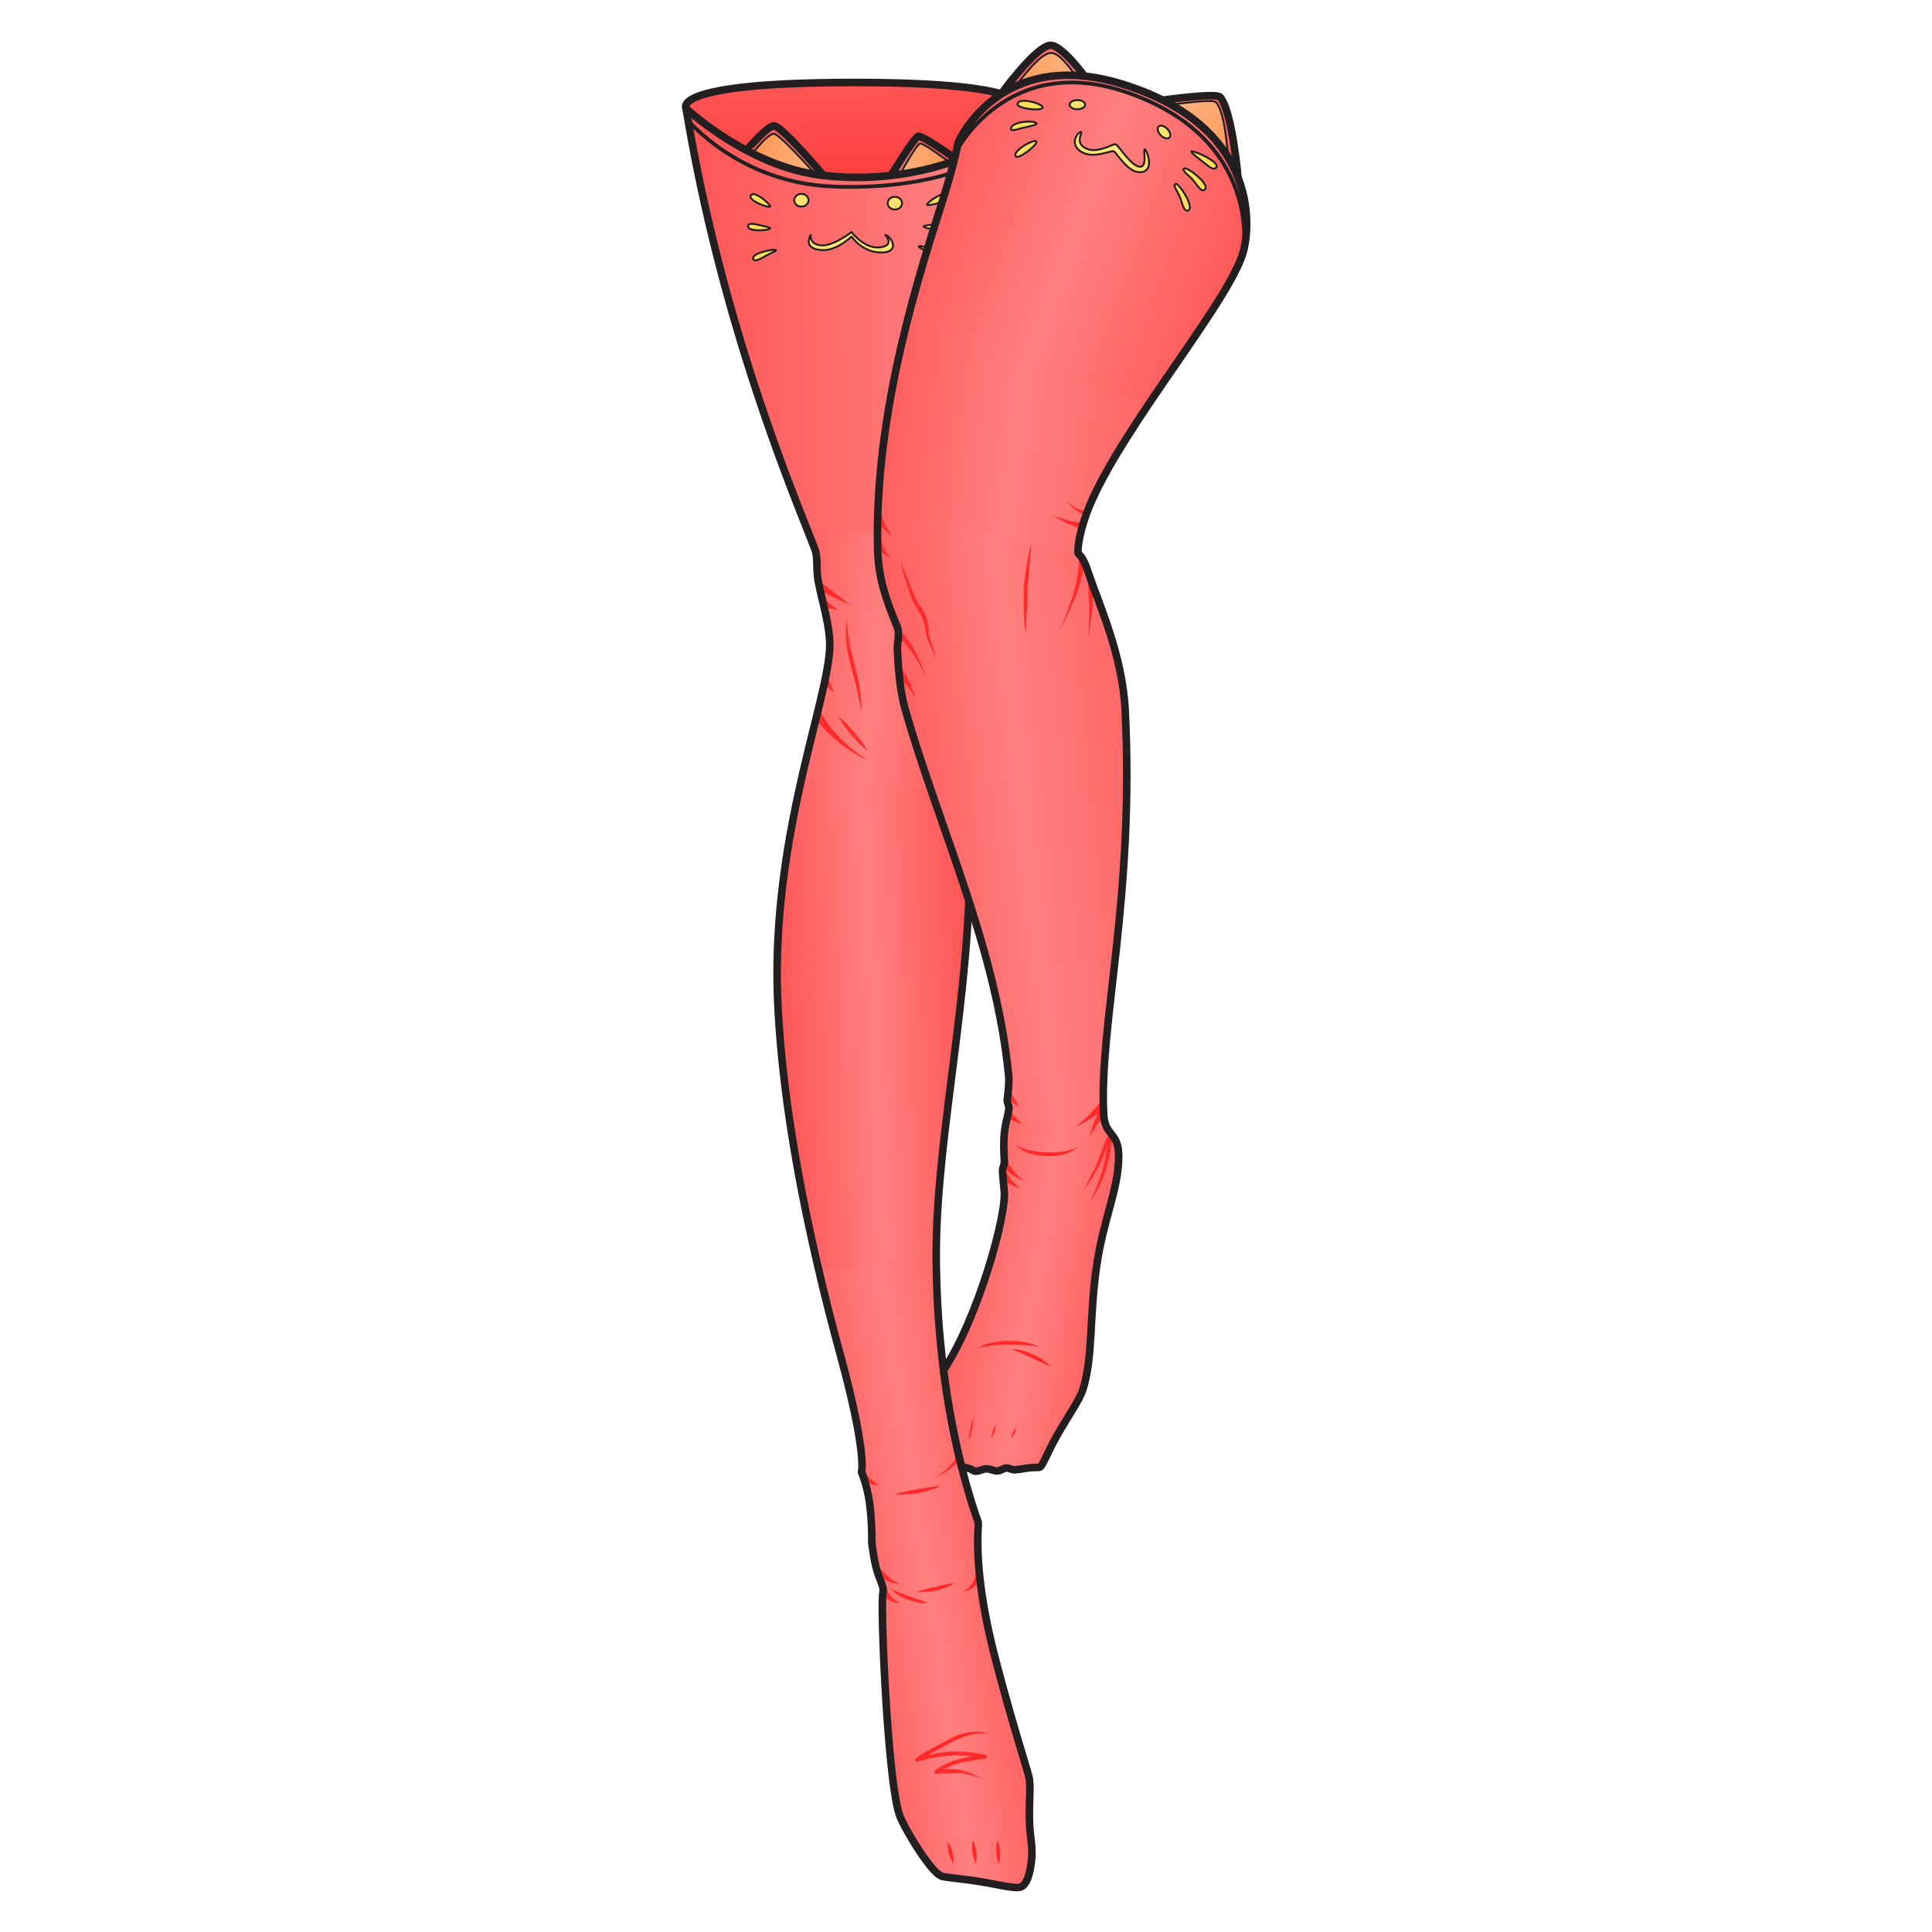 <svg xmlns="http://www.w3.org/2000/svg" xmlns:xlink="http://www.w3.org/1999/xlink" viewBox="0 0 256 256">
    <defs>
        <linearGradient id="innoGrad7">
            <stop offset="0" stop-color="#ffd42a" stop-opacity=".502"/>
            <stop offset=".5" stop-color="#ffd42a" stop-opacity="0"/>
            <stop offset="1" stop-color="#ffd42a" stop-opacity=".502"/>
        </linearGradient>
        <linearGradient id="innoGrad5">
            <stop offset="0" stop-color="#ff2a2a" stop-opacity=".457"/>
            <stop offset=".5" stop-color="#ff2a2a" stop-opacity="0"/>
            <stop offset="1" stop-color="#ff2a2a" stop-opacity=".502"/>
        </linearGradient>
        <linearGradient id="innoGrad3">
            <stop offset="0" stop-color="#ff2a2a" stop-opacity=".502"/>
            <stop offset=".5" stop-color="#ff2a2a" stop-opacity="0"/>
            <stop offset="1" stop-color="#ff2a2a" stop-opacity=".361"/>
        </linearGradient>
        <linearGradient id="innoGrad4">
            <stop offset="0" stop-color="#ff2a2a" stop-opacity=".502"/>
            <stop offset=".5" stop-color="#ff2a2a" stop-opacity="0"/>
            <stop offset="1" stop-color="#ff2a2a" stop-opacity=".388"/>
        </linearGradient>
        <linearGradient id="innoGrad2">
            <stop offset="0" stop-color="#ff2a2a" stop-opacity=".502"/>
            <stop offset=".5" stop-color="#ff2a2a" stop-opacity="0"/>
            <stop offset="1" stop-color="#ff2a2a" stop-opacity=".502"/>
        </linearGradient>
        <linearGradient id="innoGrad6">
            <stop offset="0" stop-color="#ff7f2a" stop-opacity=".502"/>
            <stop offset="1" stop-color="#ff7f2a" stop-opacity="0"/>
        </linearGradient>
        <linearGradient id="innoGrad1">
            <stop offset="0" stop-color="#ff2a2a" stop-opacity=".502"/>
            <stop offset="1" stop-color="#ff2a2a" stop-opacity="0"/>
        </linearGradient>
        <linearGradient id="linearGradient1097" x1="136.747" x2="147.457" y1="19.092" y2="16.753" gradientUnits="userSpaceOnUse" xlink:href="#innoGrad1"/>
        <linearGradient id="linearGradient1099" x1="167.098" x2="157.463" y1="29.712" y2="19.825" gradientUnits="userSpaceOnUse" xlink:href="#innoGrad1"/>
        <linearGradient id="linearGradient1137" x1="138.059" x2="146.551" y1="18.805" y2="16.951" gradientUnits="userSpaceOnUse" xlink:href="#innoGrad6"/>
        <linearGradient id="linearGradient1139" x1="165.997" x2="158.08" y1="28.584" y2="20.458" gradientUnits="userSpaceOnUse" xlink:href="#innoGrad6"/>
        <linearGradient id="linearGradient1153" x1="128.128" x2="153.406" y1="171.597" y2="175.787" gradientUnits="userSpaceOnUse" xlink:href="#innoGrad5"/>
        <linearGradient id="linearGradient1163" x1="121.194" x2="165.06" y1="37.853" y2="53.53" gradientUnits="userSpaceOnUse" xlink:href="#innoGrad2"/>
        <linearGradient id="linearGradient1171" x1="120.98" x2="158.104" y1="112.154" y2="108.226" gradientUnits="userSpaceOnUse" xlink:href="#innoGrad3"/>
        <linearGradient id="linearGradient1179" x1="117.343" x2="159.355" y1="62.926" y2="68.042" gradientUnits="userSpaceOnUse" xlink:href="#innoGrad4"/>
        <linearGradient id="linearGradient1241" x1="138.772" x2="164.396" y1="19.943" y2="28.647" gradientUnits="userSpaceOnUse" xlink:href="#innoGrad7"/>
        <linearGradient id="linearGradient1294" x1="118.361" x2="118.089" y1="29.231" y2="17.935" gradientUnits="userSpaceOnUse" xlink:href="#innoGrad1"/>
        <linearGradient id="linearGradient1334" x1="104.236" x2="114.072" y1="26.248" y2="29.455" gradientUnits="userSpaceOnUse" xlink:href="#innoGrad1"/>
        <linearGradient id="linearGradient1336" x1="131.531" x2="122.721" y1="27.687" y2="29.455" gradientUnits="userSpaceOnUse" xlink:href="#innoGrad1"/>
        <linearGradient id="linearGradient1344" x1="129.919" x2="124.091" y1="27.97" y2="29.405" gradientUnits="userSpaceOnUse" xlink:href="#innoGrad6"/>
        <linearGradient id="linearGradient1352" x1="104.999" x2="112.568" y1="26.704" y2="29.343" gradientUnits="userSpaceOnUse" xlink:href="#innoGrad6"/>
        <linearGradient id="linearGradient1360" x1="113.499" x2="140.347" y1="208.007" y2="203.948" gradientUnits="userSpaceOnUse" xlink:href="#innoGrad2"/>
        <linearGradient id="linearGradient1368" x1="108.149" x2="132.936" y1="137.775" y2="136.597" gradientUnits="userSpaceOnUse" xlink:href="#innoGrad2"/>
        <linearGradient id="linearGradient1376" x1="106.842" x2="134.751" y1="90.191" y2="92.679" gradientUnits="userSpaceOnUse" xlink:href="#innoGrad2"/>
        <linearGradient id="linearGradient1384" x1="96.5" x2="167.354" y1="48.772" y2="47.661" gradientUnits="userSpaceOnUse" xlink:href="#innoGrad2"/>
        <linearGradient id="linearGradient1438" x1="104.304" x2="130.069" y1="36.066" y2="36.066" gradientUnits="userSpaceOnUse" xlink:href="#innoGrad7"/>
    </defs>
    <g stroke-width=".966">
        <path fill="#f55" d="M90.893 14.35s-2.33-3.43 22.272-3.43c22.052 0 21.645 2.804 21.645 2.804l-22.594 30.181z"/>
        <path fill="url(#linearGradient1294)" stroke="#231f20" stroke-linejoin="round" stroke-miterlimit="10" d="M96.5 20.875s-2.25-3.312 21.5-3.312c21.289 0 20.896 2.708 20.896 2.708l-21.812 29.146z" transform="matrix(1.036 0 0 1.036 -9.067 -7.267)"/>
        <path fill="#ff8080" d="M102.524 16.668c.969-.08 6.572 6.566 6.572 6.566l-6.287-.433-3.902-2.888s2.648-3.164 3.617-3.245z"/>
        <path fill="url(#linearGradient1334)" stroke="#231f20" stroke-linejoin="round" stroke-miterlimit="10" d="M107.728 23.114c.935-.078 6.344 6.341 6.344 6.341l-6.069-.418-3.767-2.789c0-.001 2.556-3.056 3.492-3.134z" transform="matrix(1.036 0 0 1.036 -9.067 -7.267)"/>
        <path fill="#ffb380" d="M102.524 17.718c.833-.001 6.422 6.39 6.422 6.39l-6.137-.258-3.706-2.743s2.448-3.388 3.421-3.389z"/>
        <path fill="url(#linearGradient1352)" stroke="#231f20" stroke-linejoin="round" stroke-miterlimit="10" stroke-width=".241" d="M107.728 24.128c.804-.001 6.2 6.171 6.2 6.171l-5.925-.249-3.578-2.649s2.364-3.272 3.303-3.273z" transform="matrix(1.036 0 0 1.036 -9.067 -7.267)"/>
        <path fill="#ff8080" d="M118.055 23.234s3.152-5.196 3.655-5.2c.667-.002 5.47 3.37 5.47 3.37l-3.657 2.88z"/>
        <path fill="url(#linearGradient1336)" stroke="#231f20" stroke-miterlimit="10" d="M122.721 29.455s3.043-5.018 3.529-5.021c.644-.003 5.281 3.253 5.281 3.253L128 30.469z" transform="matrix(1.036 0 0 1.036 -9.067 -7.267)"/>
        <path fill="#ffb380" d="M118.56 24.284s2.856-5.282 3.36-5.285c.667-.003 5.26 3.534 5.26 3.534l-3.448 2.715z"/>
        <path fill="url(#linearGradient1344)" stroke="#231f20" stroke-miterlimit="10" stroke-width=".241" d="M123.208 30.469s2.758-5.101 3.244-5.104c.644-.003 5.079 3.413 5.079 3.413l-3.329 2.622z" transform="matrix(1.036 0 0 1.036 -9.067 -7.267)"/>
        <path fill="#ff8080" d="M90.893 14.35s8.111 7.643 17.87 8.845c11.911 1.467 20.457-3.02 20.457-3.02s.706 49.91-.777 97.209c-.553 17.65-4.434 34.5-4.402 48.888.048 21.41 5.546 35.114 5.564 35.38.06.92-.773 6.276 2.205 17.796 2.143 8.292 4.402 15.27 4.532 15.986.259 1.424-.047 3.017.065 6.084.06 1.677.425 3.14.276 4.662-.194 1.965-.633 3.488-1.505 3.752-.76.23-3.023-.347-5.245-.713-2.222-.365-4.402-.518-5.115-.712-1.424-.389-4.834-6.106-5.568-7.896-1.619-3.948-2.655-27.895-2.266-29.707.163-.764-.51-1.787-.842-3.042-.454-1.72-.648-3.625-.648-3.625s.065-2.33-.259-4.919c-.324-2.588-1.1-4.336-1.1-4.336s.776-2.395-2.785-15.469c-3.417-12.542-7.474-29.975-8.287-46.34-1.078-21.673 6.547-39.916 6.862-47.375.081-1.907-.468-4.203-.988-6.414a66.89 66.89 0 0 1-.522-2.344c-.325-1.643-.026-3.13-.432-4.23-1.962-5.32-12.17-28.56-17.09-58.46z"/>
        <path fill="url(#linearGradient1384)" d="M111.865 74.422c-3.271-8.259-11.242-28.479-15.365-53.547 0 0 7.83 7.381 17.25 8.542 11.5 1.417 19.75-2.917 19.75-2.917s.31 21.902.073 50.17z" transform="matrix(1.036 0 0 1.036 -9.067 -7.267)"/>
        <path fill="url(#linearGradient1376)" d="M133.573 76.67c-.085 10.143-.24 21.105-.506 32.17l-21.644-2.856c1.64-7.147 3.31-12.756 3.452-16.108.078-1.842-.452-4.059-.954-6.194a64.613 64.613 0 0 1-.504-2.264c-.314-1.587-.025-3.022-.417-4.084-.25-.678-.638-1.656-1.135-2.911z" transform="matrix(1.036 0 0 1.036 -9.067 -7.267)"/>
        <path fill="url(#linearGradient1368)" d="M133.067 108.84c-.092 3.843-.197 7.698-.317 11.535-.534 17.045-4.281 33.317-4.25 47.211l-15.001 1.982c-2.445-10.381-4.678-22.436-5.249-33.943-.556-11.189 1.29-21.432 3.173-29.642z" transform="matrix(1.036 0 0 1.036 -9.067 -7.267)"/>
        <path fill="url(#linearGradient1360)" d="M113.499 169.568a323.232 323.232 0 0 0 2.751 10.807c3.438 12.625 2.688 14.938 2.688 14.938s.75 1.687 1.062 4.187c.312 2.5.25 4.75.25 4.75s.187 1.84.625 3.5c.32 1.212.971 2.199.813 2.938-.375 1.75.625 24.875 2.188 28.688.708 1.729 4 7.25 5.375 7.625.688.188 2.793.335 4.938.688 2.145.353 4.328.91 5.063.688.842-.255 1.267-1.725 1.453-3.623.145-1.47-.208-2.883-.266-4.502-.107-2.962.188-4.5-.063-5.875-.125-.691-2.306-7.43-4.375-15.438-2.875-11.125-2.071-16.298-2.129-17.186-.017-.256-5.325-13.491-5.371-34.166z" transform="matrix(1.036 0 0 1.036 -9.067 -7.267)"/>
        <g fill="#ff2a2a">
            <path d="M112.258 81.982s-.013.198.005.54c-.013.339.07.823.11 1.401.02.289.09.6.138.929.058.323.1.689.17 1.019.19.708.37 1.467.558 2.225.189.758.378 1.515.538 2.23.1.35.119.729.16 1.053l.104.941c.078.58.086 1.076.091 1.42l.003.54-.103-.528c-.047-.337-.156-.81-.28-1.384-.06-.287-.122-.599-.19-.928-.074-.337-.122-.667-.233-1.02-.203-.703-.4-1.46-.597-2.215-.177-.76-.35-1.521-.497-2.239-.07-.387-.068-.731-.1-1.074-.018-.338-.058-.654-.053-.951.006-.594.024-1.084.08-1.427.038-.344.096-.532.096-.532zM108.275 78.101l.541-.883 3.874 2.973zM108.877 80.455l.403-.955 1.749 1.299zM108.875 90.417l.838-.61.776 1.947zM108.704 94.324s.068.135.194.354l.233.375c.095.144.18.316.315.487.13.173.268.363.416.562.153.194.292.422.478.621l1.147 1.273c.192.187.433.392.645.585l.639.571c.2.197.424.334.625.486.204.15.396.289.573.42.359.257.69.426.907.567.225.127.36.19.36.19s-.14-.047-.379-.15c-.232-.116-.582-.25-.972-.47l-.63-.361c-.219-.133-.472-.255-.69-.426l-.696-.499c-.24-.176-.472-.328-.728-.528l-1.322-1.177c-.216-.187-.386-.403-.567-.59l-.5-.541c-.302-.345-.53-.67-.703-.882l-.235-.338zM114.71 195.117l.217.342c.06.104.15.203.24.324.092.133.199.21.31.321.099.113.278.195.405.29l.371.242.364.238-.426-.088-.436-.092c-.162-.043-.322-.045-.507-.126-.178-.07-.385-.139-.523-.234-.15-.09-.302-.168-.414-.255a98.513 98.513 0 0 1-.374-.273zM116.554 207.803s.626.606 1.25 1.213l.06.058c-.004.001.047.036 0 .01l.032.024.13.097c.086.065.17.127.254.188.162.14.319.177.46.259.287.128.51.152.51.152s-.215.044-.553.003c-.158-.033-.39-.043-.57-.124l-.297-.106-.152-.054-.039-.014-.065-.036-.072-.037-1.554-.795zM130.291 208.642c-.004.007-.008.038-.05.153-.049.11-.107.322-.217.457-.112.144-.207.343-.373.483l-.238.23c-.09.08-.142.143-.262.239l-.517.335c-.173.106-.37.174-.514.24-.151.062-.287.078-.374.105-.09.018-.144.02-.144.02s.198-.082.44-.266c.058-.049.118-.103.183-.159.062-.06.131-.1.193-.184.124-.152.256-.316.39-.478.09-.164.178-.329.261-.483.099-.151.108-.315.158-.435.05-.132.017-.191.035-.247.006-.06 0-.135 0-.128zM118.15 210.517s.063.064.195.128c.114.083.302.151.527.25.21.116.486.194.773.297.14.055.287.11.434.169.144.068.287.099.452.155l1.688.607c.466.15.786.27.786.27s-.336.048-.844.017c-.25-.039-.548-.066-.863-.129-.309-.065-.616-.177-.933-.274-.145-.056-.324-.107-.474-.184-.149-.073-.295-.148-.437-.218a3.847 3.847 0 0 1-.735-.463 1.95 1.95 0 0 1-.45-.43c-.098-.112-.115-.198-.119-.195zM121.517 210.905s.078-.028.217-.065c.138-.037.341-.082.57-.159.233-.065.5-.158.786-.228l.442-.103.446-.093c.617-.178 1.25-.302 1.73-.373.242-.036.425-.079.568-.106.14-.025.225-.034.225-.034s-.064.05-.186.127c-.124.065-.299.213-.525.291-.447.192-1.05.419-1.668.59-.186.042-.33.059-.496.088l-.472.063c-.304.038-.59.046-.831.066-.242.03-.445-.025-.586-.03-.14-.018-.22-.034-.22-.034zM117.37 210.56l.231.37c.143.193.342.427.552.693.063.073.087.12.162.175l.195.162c.126.116.243.177.35.248.217.133.39.184.39.184s-.176.018-.446-.032c-.132-.026-.307-.054-.455-.113-.078-.026-.158-.054-.24-.08-.081-.022-.19-.083-.258-.122-.318-.18-.663-.374-.904-.531l-.35-.265zM131.163 229.803c-.418-.148-.863-.14-1.291-.143l-.643.062-.631.138c-.21.033-.41.132-.614.194-.2.077-.41.122-.6.227-.195.089-.393.173-.593.248-.212.078-.382.15-.578.262l-2.321 1.245-.58.311c-.189.108-.398.197-.569.324l-1.071.707-.231-.455c.747-.207 1.484-.403 2.245-.529.38-.062.752-.16 1.138-.19l1.157-.102c.181-.019.402-.04.588-.024l.57.02c.38.02.754.005 1.144.065.778.08 1.535.19 2.296.368a.258.258 0 0 1-.032.507l-.008.001c-.556.056-1.12.134-1.674.222-.55.11-1.118.175-1.644.345l-.79.217-.786.33c-.276.1-.486.253-.73.377a4.524 4.524 0 0 0-.655.448l-.215-.446.79-.08c.264-.028.529-.006.793-.015.264-.004.53-.005.792.017l.395.025c.074.006.113.002.215.017l.19.049.754.192c.252.066.498.188.745.278.498.181.954.432 1.41.68a12.874 12.874 0 0 0-1.471-.478c-.249-.06-.483-.145-.739-.18l-.771-.1-.193-.023-.173.01-.383.023c-.254.02-.507.017-.76.012-.253.003-.508-.018-.76.01l-.756.076-.03.003a.253.253 0 0 1-.185-.448c.254-.207.483-.369.75-.517.261-.137.525-.312.787-.406l.787-.331.856-.24c.56-.179 1.13-.243 1.696-.357a31.25 31.25 0 0 1 1.71-.225l-.04.508a17.971 17.971 0 0 0-2.201-.353c-.363-.06-.752-.046-1.13-.065l-.569-.02c-.195-.016-.351.006-.548.023l-1.113.098c-.371.028-.739.125-1.109.185-.738.123-1.473.317-2.189.516l-.021.006a.256.256 0 0 1-.21-.46l1.127-.745c.186-.134.385-.216.576-.326l.58-.31 2.323-1.246c.184-.11.42-.207.617-.287.206-.09.417-.171.628-.247.208-.082.44-.105.658-.16.222-.039.435-.112.663-.122l.67-.062.673.018c.441.05.889.121 1.284.328zM132.156 243.89s.096.187.178.468c.082.283.164.663.189 1.046.029.384.003.77-.04 1.06a2.83 2.83 0 0 1-.11.49s-.098-.186-.18-.468a5.093 5.093 0 0 1-.187-1.045 5.164 5.164 0 0 1 .04-1.062 2.92 2.92 0 0 1 .11-.489zM128.919 243.89s.107.182.204.46a5.063 5.063 0 0 1 .268 2.106c-.025.296-.084.498-.084.498s-.107-.182-.205-.46a5.069 5.069 0 0 1-.266-2.108c.025-.294.083-.496.083-.496zM125.595 244.063s.126.16.257.416a4.759 4.759 0 0 1 .514 1.987c.009.287-.025.489-.025.489s-.128-.16-.258-.416a4.752 4.752 0 0 1-.512-1.988c-.01-.287.024-.488.024-.488zM118.56 197.954s.095-.026.262-.061c.167-.034.41-.075.69-.149.283-.062.61-.15.958-.215.345-.07.735-.124 1.085-.182.751-.168 1.513-.28 2.091-.345.292-.03.516-.072.687-.097.171-.021.268-.031.268-.031s-.082.05-.236.127c-.154.064-.376.211-.653.285-.55.184-1.29.403-2.041.565-.41.06-.783.1-1.154.13-.365.033-.705.036-.994.052-.29.027-.53-.032-.7-.041-.166-.02-.264-.038-.264-.038zM127.32 193.287s-.189.195-.47.491c-.298.288-.741.642-1.156 1.003-.197.194-.462.315-.671.448-.211.141-.453.22-.636.308-.381.156-.647.217-.647.217s.259-.093.612-.289c.172-.11.382-.203.579-.37.202-.165.429-.299.598-.512l.533-.577c.166-.187.334-.34.454-.507l.409-.544zM111.029 94.905s.306.232.72.62a19.057 19.057 0 0 1 2.687 3.144c.319.469.499.809.499.809s-.308-.232-.721-.62a19.053 19.053 0 0 1-2.685-3.145c-.32-.469-.5-.808-.5-.808z"/>
        </g>
        <path fill="#ffe680" d="M107.403 31.138s-1.161 1.843 1.532 1.985c1.92.102 3.889-1.8 3.889-1.8s1.312 2.005 3.729 2.108c2.848.121 1.573-2.125.733-2.314 0 0 1.363 1.404-.733 1.639-2.072.233-3.733-2.028-3.733-2.028s-2.267 1.765-3.82 1.765c-1.789 0-1.597-1.355-1.597-1.355zm14.33 1.502c.055-.254 3.234.647 2.9 1.43-.197.465-1.005-.13-1.778-.668-.525-.368-1.144-.66-1.122-.762zm.644-2.645c-.025-.121.626-.19 1.333-.284.773-.103 1.608-.21 1.618.235.016.852-2.896.304-2.95.05zm3.135-4.117c-.36-.772-2.831 1.028-2.678 1.238.154.21 3.037-.467 2.678-1.238m-22.704 7.27c-.03-.259-3.28.334-3.024 1.145.154.481 1.014-.033 1.835-.495.56-.314 1.201-.546 1.189-.65zm-.772-2.898c.038-.118-.605-.249-1.299-.41-.759-.176-1.58-.363-1.632.079-.098.846 2.853.578 2.931.33zm-2.553-4.381c.432-.734 2.719 1.294 2.546 1.489-.173.194-2.978-.756-2.546-1.49zm20.026 1.035a.95.842 0 0 1-.95.842.95.842 0 0 1-.95-.842.95.842 0 0 1 .95-.842.95.842 0 0 1 .95.842zm-12.387-.388a.95.842 0 0 1-.95.842.95.842 0 0 1-.95-.842.95.842 0 0 1 .95-.842.95.842 0 0 1 .95.842z"/>
        <path fill="url(#linearGradient1438)" stroke="#231f20" stroke-linejoin="round" stroke-miterlimit="10" stroke-width=".241" d="M112.438 37.088s-1.121 1.779 1.479 1.917c1.854.098 3.754-1.739 3.754-1.739s1.267 1.937 3.6 2.036c2.75.117 1.519-2.052.708-2.235 0 0 1.316 1.356-.708 1.583-2 .225-3.604-1.958-3.604-1.958s-2.188 1.704-3.688 1.704c-1.726 0-1.541-1.308-1.541-1.308zm13.834 1.45c.053-.245 3.122.625 2.8 1.381-.191.449-.971-.125-1.717-.645-.507-.355-1.104-.637-1.083-.736zm.622-2.554c-.025-.117.604-.183 1.286-.274.747-.1 1.553-.203 1.562.227.016.822-2.795.293-2.848.047zm3.026-3.976c-.348-.745-2.733.993-2.585 1.196.148.203 2.932-.451 2.585-1.196m-21.918 7.02c-.029-.249-3.167.323-2.919 1.106.148.465.979-.031 1.771-.478.54-.303 1.16-.527 1.148-.628zm-.745-2.798c.036-.114-.584-.24-1.254-.396-.733-.17-1.526-.35-1.576.076-.094.817 2.754.559 2.83.32zm-2.465-4.231c.417-.708 2.625 1.25 2.458 1.438-.167.188-2.875-.73-2.458-1.438zm19.333 1a.917.813 0 0 1-.917.813.917.813 0 0 1-.917-.813.917.813 0 0 1 .917-.813.917.813 0 0 1 .917.813zm-11.958-.375a.917.813 0 0 1-.917.813.917.813 0 0 1-.917-.813.917.813 0 0 1 .917-.813.917.813 0 0 1 .917.813z" transform="matrix(1.036 0 0 1.036 -9.067 -7.267)"/>
        <path fill="none" stroke="#231f20" stroke-miterlimit="10" stroke-width=".483" d="M96.659 22.313s6.653 8.125 18.716 8.563c12.063.438 18.144-2.937 18.144-2.937" transform="matrix(1.036 0 0 1.036 -9.067 -7.267)"/>
        <path fill="none" stroke="#231f20" stroke-linejoin="round" stroke-miterlimit="10" d="M96.5 20.875s7.83 7.381 17.25 8.542c11.5 1.417 19.75-2.917 19.75-2.917s.681 48.199-.75 93.875c-.534 17.045-4.281 33.317-4.25 47.211.046 20.675 5.354 33.91 5.371 34.166.058.888-.746 6.061 2.129 17.186 2.069 8.008 4.25 14.746 4.375 15.438.25 1.375-.045 2.913.063 5.875.058 1.619.41 3.032.266 4.502-.187 1.898-.611 3.368-1.453 3.623-.734.223-2.918-.335-5.063-.688-2.145-.353-4.25-.5-4.938-.688-1.375-.375-4.667-5.896-5.375-7.625-1.563-3.813-2.563-26.938-2.188-28.688.158-.738-.492-1.726-.813-2.938-.438-1.66-.625-3.5-.625-3.5s.063-2.25-.25-4.75-1.063-4.188-1.063-4.188.75-2.313-2.688-14.938c-3.298-12.112-7.215-28.947-8-44.75-1.04-20.93 6.321-38.547 6.625-45.75.078-1.842-.452-4.059-.954-6.194a64.613 64.613 0 0 1-.504-2.264c-.314-1.587-.025-3.022-.417-4.084-1.894-5.139-11.748-27.581-16.498-56.456z" transform="matrix(1.036 0 0 1.036 -9.067 -7.267)"/>
    </g>
    <g stroke-width=".966">
        <path fill="#ff8080" d="M132.584 12.503S137.31 6.001 139.19 6c1.518 0 4.487 4.081 4.487 4.081zM154.043 13.262s7.095-1.001 7.613-.402c1.592 1.845 2.367 10.64 2.367 10.64z"/>
        <path fill="url(#linearGradient1097)" stroke="#231f20" stroke-miterlimit="10" d="M136.747 19.092s4.564-6.279 6.378-6.28c1.466 0 4.332 3.941 4.332 3.941z" transform="matrix(1.036 0 0 1.036 -9.067 -7.267)"/>
        <path fill="url(#linearGradient1099)" stroke="#231f20" stroke-miterlimit="10" d="M157.463 19.825s6.85-.967 7.35-.388c1.537 1.781 2.285 10.275 2.285 10.275z" transform="matrix(1.036 0 0 1.036 -9.067 -7.267)"/>
        <path fill="#ffb380" d="M142.74 10.286c-.896-1.137-2.335-3.283-3.484-3.283-1.455 0-3.96 3.445-5.313 5.203M162.883 22.332c-.291-2.552-.569-7.4-1.766-8.787-.392-.454-4.434.121-6.435.373"/>
        <path fill="url(#linearGradient1137)" stroke="#231f20" stroke-miterlimit="10" stroke-width=".241" d="M146.551 16.951c-.864-1.098-2.254-3.17-3.363-3.17-1.404 0-3.822 3.326-5.129 5.024" transform="matrix(1.036 0 0 1.036 -9.067 -7.267)"/>
        <path fill="url(#linearGradient1139)" stroke="#231f20" stroke-miterlimit="10" stroke-width=".241" d="M165.997 28.584c-.281-2.465-.549-7.146-1.705-8.486-.378-.438-4.28.117-6.212.36" transform="matrix(1.036 0 0 1.036 -9.067 -7.267)"/>
        <path fill="#ff8080" d="M164.872 32.686s3.813-15.24-15.97-21.487c-16.401-5.177-21.926 7.594-21.926 7.594s-.584 2.98-1.985 7.421c-2.99 9.48-9.15 27.874-8.719 46.427.087 3.741 1.004 6.558 2.59 10.357.39.936-.023 2.113.032 3.19.139 2.7.367 5.488 1.082 7.956 4.585 15.816 11.976 31.34 13.647 48.223.097.992-.024 2.012-.183 3.32-.038.315.267.772.227 1.122-.194 1.72-.906 2.374-.604 6.904.042.624-.29.856-.233 1.56.054.64.123 1.657.21 2.367.396 3.224-3.545 17.121-8.028 23.81.657 5.162 1.55 9.467 2.376 12.76.303.102.645.202 1.022.287.311.068.513.353.875.356.414.003.976-.318 1.424-.324.342-.005 1.044.288 1.391.285.548-.005.821-.394 1.264-.382.441.01.663.263 1.133.227.53-.04 1.15-.155 1.62-.227.84-.129 1.496-.037 1.65-.117.382-.199 1.078-2.075 2.267-4.187 1.253-2.227 3.005-4.725 3.432-6.081 1.381-4.401.834-9.578 1.812-16.31.947-6.51 2.936-10.183 2.935-14.671-.001-3.113-1.83-2.58-1.985-5.436-.65-11.943 4.098-28.385 2.846-53.545-.367-7.364-3.454-13.983-4.89-18.267-.98-2.921-1.368-2.076-1.368-2.792 0-1.444.656-3.883 1.445-5.816 4.487-10.996 19.583-28.358 20.61-34.524z"/>
        <path fill="url(#linearGradient1153)" d="M150.28 151.146l-12.743-1.043c-.25 1.038-.533 2.26-.327 5.354.04.603-.281.827-.225 1.506.052.618.118 1.601.202 2.286.383 3.114-3.422 16.534-7.75 22.994.635 4.984 1.496 9.142 2.294 12.322.293.098.623.195.987.277.3.066.495.341.844.344.4.003.943-.307 1.375-.313.33-.005 1.008.278 1.343.275.529-.005.793-.38 1.22-.369.426.01.64.254 1.094.219.511-.039 1.11-.149 1.563-.219.811-.124 1.445-.036 1.594-.113.369-.192 1.04-2.004 2.188-4.043 1.21-2.151 2.901-4.563 3.313-5.873 1.334-4.25.806-9.249 1.75-15.75.914-6.287 2.834-9.834 2.833-14.168-.003-2.252-.995-2.526-1.555-3.686z" transform="matrix(1.036 0 0 1.036 -9.067 -7.267)"/>
        <path fill="url(#linearGradient1163)" d="M124.373 49.752c1.714-7.093 3.707-13.18 5.044-17.419 1.353-4.289 1.916-7.166 1.916-7.166s5.334-12.333 21.167-7.333c19.098 6.031 15.417 20.75 15.417 20.75-.625 3.751-6.64 11.793-12.089 19.886z" transform="matrix(1.036 0 0 1.036 -9.067 -7.267)"/>
        <path fill="url(#linearGradient1171)" d="M152.664 97.876a31.071 31.071 0 0 0-.279-2.858c-.855-5.95-3.243-11.208-4.441-14.781-.945-2.821-1.32-2.005-1.32-2.696l-25.614-4.379a79.8 79.8 0 0 0-.009 4.005c.084 3.613.969 6.333 2.5 10.002.377.904-.022 2.04.031 3.081.134 2.607.354 5.299 1.045 7.682 4.426 15.274 11.561 30.266 13.174 46.569.094.958-.023 1.943-.176 3.206-.037.304.257.746.219 1.084-.055.485-.152.883-.256 1.313l12.743 1.043c-.187-.387-.325-.872-.363-1.562-.629-11.534 3.955-27.412 2.746-51.709z" transform="matrix(1.036 0 0 1.036 -9.067 -7.267)"/>
        <path fill="url(#linearGradient1179)" d="M124.373 49.752c-.931 3.854-1.779 8.004-2.395 12.316-.516 3.61-.868 7.334-.97 11.093l25.614 4.379c0-1.395.633-3.75 1.395-5.617.678-1.662 1.606-3.474 2.695-5.372 1.485-2.59 3.268-5.34 5.115-8.083z" transform="matrix(1.036 0 0 1.036 -9.067 -7.267)"/>
        <path fill="#ffe680" d="M143.212 17.478c.284.075-.848 1.322.552 2.114 1.544.874 3.648-.583 4.037-.485.388.097 1.91 2.718 3.107 2.96 1.182.238.518-2.244.745-2.295.227-.05 1.49 3.028-.647 3.028-1.652 0-3.044-2.566-3.432-2.757-.389-.192-2.788 1.098-4.405 0-1.617-1.099-.242-2.642.043-2.565zm12.539 6.877c.43-.166 2.643 3.207 1.62 3.532-.479.152-.672-.739-.978-1.59-.326-.913-1.062-1.783-.642-1.942zm1.133-2.035c.351-.306 3.563 2.153 2.709 2.815-.402.312-.884-.473-1.455-1.181-.612-.76-1.596-1.337-1.254-1.634zm.953-2.251c.108-.26 4.036 1.445 3.259 2.157-.374.343-.993-.21-1.705-.777-.764-.607-1.61-1.247-1.554-1.38zm-20.533-1.31c.16.455-2.489 2.47-2.754 1.919-.373-.773 2.593-2.372 2.754-1.918zm.007-2.428c.159.186-.943.413-1.703.583-.875.196-1.644.516-1.664.157-.053-.942 2.96-1.214 3.367-.74zm.82-2.065c-.195.488-3.506.102-3.321-.542.259-.906 3.515.054 3.32.542zm16.8 3.954a1.024.608 45.661 0 1-1.151-.308 1.024.608 45.661 0 1-.281-1.158 1.024.608 45.661 0 1 1.15.308 1.024.608 45.661 0 1 .282 1.158zm-11.167-4.363a1.024.608 0 0 1-1.025.607 1.024.608 0 0 1-1.024-.607 1.024.608 0 0 1 1.024-.608 1.024.608 0 0 1 1.025.608z"/>
        <path fill="url(#linearGradient1241)" stroke="#231f20" stroke-miterlimit="10" stroke-width=".241" d="M147.007 23.896c.274.073-.818 1.277.533 2.042 1.491.844 3.522-.563 3.897-.469.375.094 1.844 2.625 3 2.859 1.141.23.5-2.167.719-2.216.219-.049 1.438 2.924-.625 2.924-1.594 0-2.938-2.478-3.313-2.663-.375-.185-2.691 1.061-4.252 0s-.234-2.551.041-2.477zm12.105 6.641c.415-.16 2.552 3.097 1.565 3.411-.463.147-.65-.713-.945-1.535-.315-.882-1.025-1.722-.62-1.876zm1.094-1.965c.339-.295 3.44 2.079 2.615 2.719-.388.301-.853-.457-1.404-1.141-.591-.733-1.541-1.291-1.211-1.578zm.92-2.174c.104-.25 3.896 1.396 3.146 2.083-.361.332-.958-.203-1.646-.75-.737-.586-1.554-1.204-1.5-1.333zm-19.822-1.264c.155.439-2.403 2.384-2.659 1.852-.36-.746 2.503-2.29 2.659-1.852zm.007-2.345c.153.179-.911.398-1.644.563-.845.189-1.588.498-1.607.151-.051-.909 2.857-1.172 3.251-.714zm.791-1.995c-.188.472-3.384.099-3.206-.523.25-.875 3.393.052 3.206.523zm16.218 3.818a.99.587 45.68 0 1-1.11-.297.99.587 45.68 0 1-.272-1.118.99.587 45.68 0 1 1.111.298.99.587 45.68 0 1 .271 1.117zM147.54 20.4a.989.587 0 0 1-.989.587.989.587 0 0 1-.989-.587.989.587 0 0 1 .989-.587.989.587 0 0 1 .989.587z" transform="matrix(1.036 0 0 1.036 -9.067 -7.267)"/>
        <g fill="#ff2a2a">
            <path d="M136.644 72.038s-.03.752-.14 1.87c-.06.558-.077 1.21-.145 1.904-.032.347-.065.705-.1 1.068-.026.36-.105.739-.09 1.096-.016.748-.027 1.494-.058 2.194-.02.7-.088 1.355-.09 1.912-.04 1.115-.108 1.866-.108 1.866s-.098-.745-.183-1.87c-.079-1.126-.094-2.62-.079-4.114-.006-.393.077-.753.11-1.124l.146-1.078c.1-.698.205-1.347.31-1.898.233-1.099.427-1.826.427-1.826zM119.315 74.345l.22.556.24.64c.086.249.224.515.34.818l.834 2.042c.151.391.279.745.496 1.119.197.388.436.688.668 1.077.246.37.43.762.622 1.207.118.406.217.814.26 1.247.067.414.06.808.138 1.147.024.328.2.68.28.983.209.614.342 1.143.466 1.499l.227.546-.32-.508a32.558 32.558 0 0 1-.645-1.431c-.112-.315-.292-.587-.377-1-.117-.38-.146-.777-.22-1.16-.044-.376-.172-.775-.292-1.187-.16-.328-.339-.724-.58-1.07-.205-.358-.493-.751-.674-1.125-.213-.366-.348-.809-.475-1.18l-.687-2.118c-.214-.616-.31-1.15-.398-1.517l-.123-.585zM140.356 83.6l.182-.4.21-.457c.075-.18.184-.372.257-.601.325-.894.755-2.086 1.187-3.277l.454-1.82c.11-.58.171-1.12.245-1.578.05-.464.065-.855.088-1.126l.007-.415.777.01-.043.46c-.045.283-.09.689-.181 1.17-.113.479-.226 1.045-.383 1.628-.189.568-.39 1.173-.59 1.78-.262.61-.53 1.178-.777 1.73l-.675 1.493c-.091.221-.213.406-.302.579l-.244.44-.212.384zM144.24 84.765l.086-3.975c.014-.253-.013-.465-.021-.724-.013-.245-.023-.485-.035-.717a1106.257 1106.257 0 0 0-.124-2.512l.777-.007-.061 1.241-.063 1.273c-.012.233-.022.473-.035.718-.015.23-.015.514-.052.756-.234 1.973-.472 3.947-.472 3.947zM139.45 68.262s.237.12.614.251l1.377.428c.1.03.252.053.372.08l.375.075.666.135c.205.052.33.041.426.05l.146.01-.034.776-.212-.05c-.133-.033-.337-.076-.506-.155l-.63-.255c-.116-.047-.236-.094-.357-.144-.125-.053-.233-.088-.377-.157l-1.304-.687c-.345-.197-.557-.357-.557-.357zM141.429 66.384s.132.142.339.338l.374.31c.146.093.313.203.454.284.358.165.711.27.97.326.276.058.45.082.45.082l-.108.506s-.197-.063-.473-.172c-.29-.117-.646-.3-.958-.513a4.54 4.54 0 0 1-.768-.77c-.175-.231-.28-.39-.28-.39zM116.759 68.045l.151.518c.048.147.112.298.178.475.073.172.128.374.227.554l.857 1.496-1.265-1.176c-.163-.156-.288-.345-.428-.512-.131-.17-.266-.335-.363-.472l-.299-.45zM116.706 71.52l.15.419c.085.258.219.544.35.87l.09.22.15.208.263.371c.161.197.29.323.29.323s-.164-.07-.404-.208l-.381-.254-.215-.142c-.1-.088-.135-.136-.208-.208-.246-.262-.528-.542-.695-.745l-.289-.339zM122.617 89.77s-.144-.412-.41-1.002c-.148-.289-.304-.632-.5-.985l-.653-1.064c-.261-.346-.522-.693-.768-1.017-.234-.344-.513-.561-.716-.798-.202-.236-.416-.368-.545-.487-.135-.11-.191-.127-.194-.136l.396-.669c-.009 0 .132.086.274.233.136.152.367.342.56.625.194.276.479.58.666.935l.649 1.098c.204.412.377.8.553 1.175.157.378.276.742.391 1.048.2.622.297 1.044.297 1.044zM119.499 88.584l1.057 1.877.05.088c.05.083.033.078.053.121l.068.189.134.368.235.652.193.653-.336-.578c-.11-.17-.241-.365-.381-.575l-.217-.324-.11-.167c-.013-.016-.052-.085-.043-.055l-.07-.073-1.48-1.58zM129.566 178.693c.008.01.084-.107.29-.208l.37-.2c.144-.088.318-.123.508-.185l.615-.185c.22-.071.456-.085.701-.119l.756-.087c.245-.022.541-.06.796-.043.518.02 1.036.04 1.52.074.243.017.484.086.708.129l.627.133c.196.03.363.113.514.166l.387.147c.211.092.322.163.322.163s-.516-.106-1.276-.189c-.384-.027-.82-.064-1.295-.093-.487.008-1.005-.004-1.523-.014-.264-.022-.484.009-.747.024-.25.015-.497.027-.736.04-.237.023-.475-.002-.689.038l-.607.095c-.185.039-.373.035-.515.083l-.387.108c-.225.052-.336.132-.339.123zM134.011 178.86c.001.01.085-.043.244-.042.156-.003.406-.033.669.03.266.052.599.078.913.205.328.108.654.235 1.012.375.317.165.634.328.924.497.295.151.548.373.768.536.443.331.628.664.628.664s-.3-.207-.784-.417c-.454-.241-1.138-.49-1.77-.818a18.026 18.026 0 0 1-.933-.41c-.296-.154-.58-.256-.827-.351-.478-.21-.844-.268-.844-.268zM135.112 146.767l-1.975-1.388.763-.7zM135.371 148.935l-2.145-.839.585-.855zM133.534 153.917c-.001-.007.016.082.03.096.008.019.009.039.021.077l.108.184c.075.137.175.298.307.464.122.165.26.363.388.525l.457.496c.143.168.291.282.416.397.25.233.465.32.465.32s-.235-.031-.542-.201c-.154-.08-.351-.17-.523-.293l-.565-.368-.573-.408a4.152 4.152 0 0 1-.489-.387l-.194-.172a2.751 2.751 0 0 1-.175-.224c-.104-.148-.111-.174-.116-.179zM133.321 155.245s.079.167.226.423c.142.248.35.592.586.85.584.566 1.237 1.024 1.237 1.024s-.191-.068-.477-.173a13.68 13.68 0 0 1-1.027-.455c-.412-.216-.732-.486-.979-.693-.24-.204-.397-.36-.397-.36zM142.428 149.356s.247-.174.601-.457l1.227-1.093 1.11-1.215c.152-.168.23-.304.306-.398l.108-.147.795.664-.174.154c-.11.09-.27.249-.455.38l-1.368.968-1.466.826c-.405.2-.684.318-.684.318z"/>
            <path d="M144.435 150.65s.035-.24.109-.596l.17-.605c.032-.112.065-.23.1-.347.04-.121.052-.234.12-.369.198-.444.396-.887.544-1.222l.324-.579.81.646-.39.39-.845 1.033c-.067.066-.123.19-.184.281l-.177.292-.32.528c-.164.325-.26.548-.26.548zM143.463 157.801l.37-.624c.266-.38.502-1.004.877-1.69.17-.351.392-.71.558-1.129.163-.418.334-.86.513-1.316l.531-1.424c.093-.245.183-.489.307-.747.042-.069.06-.134.174-.247a.326.326 0 0 1 .16-.062.33.33 0 0 1 .108.01l.043.013c.166.13.048.04.086.07l.026.043a.65.65 0 0 1 .073.233c.011.156.008.296 0 .433-.1 1.083-.332 2.113-.589 3.08a9.71 9.71 0 0 1-.461 1.367c-.175.417-.34.812-.491 1.177-.704 1.442-1.314 2.301-1.314 2.301l.305-.657c.208-.411.428-1.03.735-1.747l.41-1.207c.151-.41.254-.88.38-1.348.231-.944.435-1.983.507-2.999.011-.125.014-.248.01-.355-.002.01.015.036.04.04l-.023-.042c.035.028-.083-.07.078.062l.03.017a.18.18 0 0 0 .084.014c.055.004.123-.053.116-.046.021-.019-.022.034-.044.08-.108.21-.206.455-.302.693l-.564 1.414c-.182.46-.385.898-.587 1.308-.196.41-.45.769-.648 1.114-.422.676-.749 1.252-1.047 1.605l-.45.566zM134.594 151.686s.11.085.317.194c.203.116.512.249.891.367.371.136.83.224 1.318.295.246.029.496.084.757.091.26.018.524.034.788.053h.797c.272.007.516-.02.76-.038.484-.03.951-.1 1.33-.207.384-.094.7-.208.908-.315.212-.1.324-.183.324-.183s-.079.115-.27.266a3.25 3.25 0 0 1-.869.508c-.191.089-.406.157-.637.22a3.416 3.416 0 0 1-.74.163c-.26.034-.537.093-.798.085l-.822.018c-.277-.024-.552-.05-.824-.073-.273-.01-.535-.096-.791-.142a3.789 3.789 0 0 1-.721-.212 3.891 3.891 0 0 1-.622-.261c-.38-.17-.655-.4-.839-.553-.182-.162-.257-.276-.257-.276zM129.005 187.843s-.004.202-.03.5a12.78 12.78 0 0 1-.167 1.079c-.089.386-.182.772-.278 1.057-.095.285-.173.47-.173.47s.004-.202.03-.5c.025-.298.095-.688.167-1.079.09-.386.184-.772.279-1.057.095-.285.172-.47.172-.47zM131.94 188.835s0 .119-.02.292a4.18 4.18 0 0 1-.139.61c-.079.214-.16.425-.247.578-.086.15-.156.246-.156.246s-.001-.119.019-.292a4.18 4.18 0 0 1 .14-.61 4.19 4.19 0 0 1 .246-.577c.086-.15.156-.247.156-.247zM134.615 189.18s-.003.101-.028.244a2.876 2.876 0 0 1-.154.497c-.084.169-.171.337-.26.453-.088.116-.16.187-.16.187s.002-.101.026-.244.09-.322.156-.497c.083-.17.17-.337.26-.453.089-.116.16-.187.16-.187z"/>
        </g>
        <path fill="none" stroke="#231f20" stroke-miterlimit="10" stroke-width=".483" d="M131.067 26.373S137.625 13.5 153 18.875c17.225 6.021 14.776 20.327 14.776 20.327" transform="matrix(1.036 0 0 1.036 -9.067 -7.267)"/>
        <path fill="none" stroke="#231f20" stroke-miterlimit="10" d="M167.917 38.583s3.681-14.718-15.417-20.75c-15.833-5-21.167 7.333-21.167 7.333s-.563 2.878-1.916 7.167c-2.887 9.154-8.833 26.917-8.417 44.834.084 3.613.969 6.333 2.5 10.002.377.904-.022 2.04.031 3.081.134 2.607.354 5.299 1.045 7.682 4.426 15.274 11.561 30.266 13.174 46.569.094.958-.023 1.943-.176 3.206-.037.304.257.746.219 1.084-.188 1.66-.875 2.292-.583 6.667.04.603-.281.827-.225 1.506.052.618.118 1.601.202 2.286.383 3.114-3.422 16.534-7.75 22.994.635 4.984 1.496 9.142 2.294 12.322.293.098.623.195.987.277.3.066.495.341.844.344.4.003.943-.307 1.375-.313.33-.005 1.008.278 1.343.275.529-.005.793-.38 1.22-.369.426.01.64.254 1.094.219.511-.039 1.11-.149 1.563-.219.811-.124 1.445-.036 1.594-.113.369-.192 1.04-2.004 2.188-4.043 1.21-2.151 2.901-4.563 3.313-5.873 1.334-4.25.806-9.249 1.75-15.75.914-6.287 2.834-9.834 2.833-14.168-.001-3.006-1.766-2.491-1.916-5.249-.628-11.534 3.956-27.412 2.747-51.709-.354-7.111-3.334-13.503-4.721-17.64-.945-2.821-1.32-2.005-1.32-2.696 0-1.395.633-3.75 1.395-5.617 4.332-10.619 18.905-27.385 19.897-33.339z" transform="matrix(1.036 0 0 1.036 -9.067 -7.267)"/>
    </g>
</svg>
